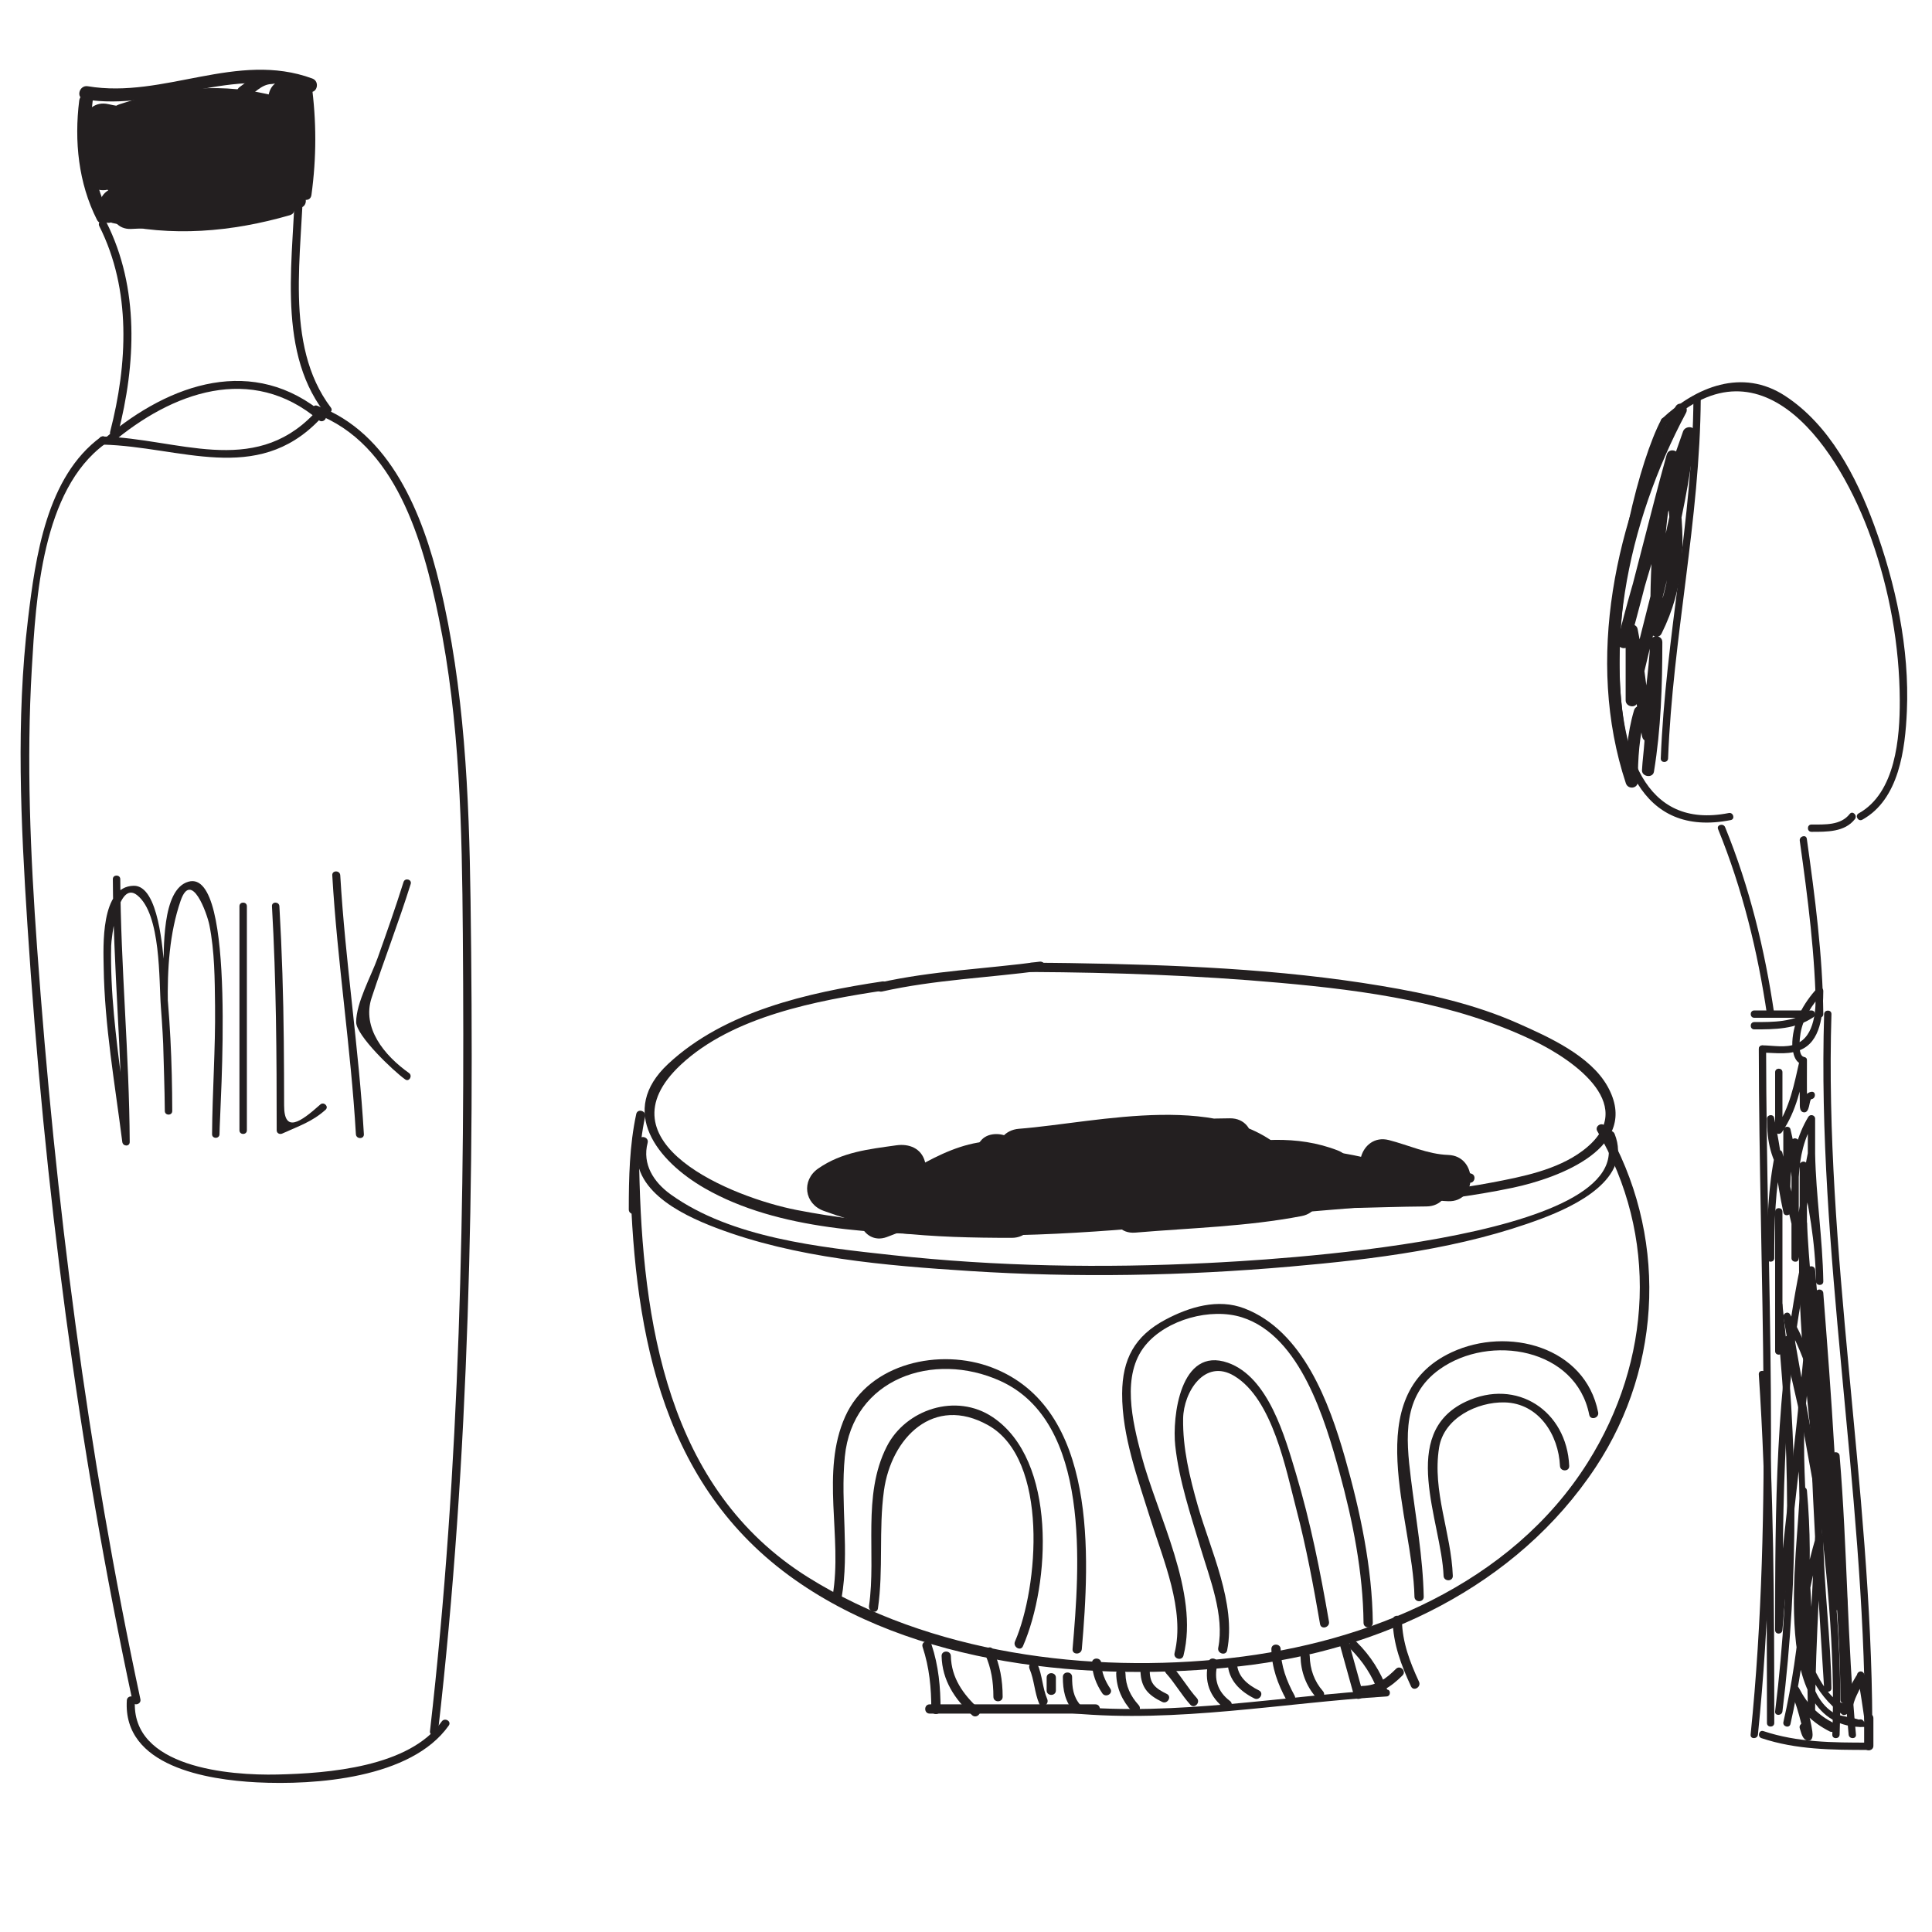 <?xml version="1.0" encoding="utf-8"?>
<!-- Generator: Adobe Illustrator 16.0.0, SVG Export Plug-In . SVG Version: 6.00 Build 0)  -->
<!DOCTYPE svg PUBLIC "-//W3C//DTD SVG 1.1//EN" "http://www.w3.org/Graphics/SVG/1.1/DTD/svg11.dtd">
<svg version="1.1" id="Layer_1" xmlns="http://www.w3.org/2000/svg" xmlns:xlink="http://www.w3.org/1999/xlink" x="0px" y="0px"
	 width="275px" height="275px" viewBox="0 0 275 275" enable-background="new 0 0 275 275" xml:space="preserve">
<g>
	<g>
		<path fill="#231F20" d="M11.277,14.304c-0.724,5.763-0.12,11.759,2.529,16.986c0.56,1.106,2.218,0.133,1.659-0.97
			c-2.496-4.928-2.946-10.6-2.266-16.016C13.354,13.076,11.43,13.091,11.277,14.304L11.277,14.304z"/>
	</g>
</g>
<g>
	<g>
		<path fill="#231F20" d="M11.983,14.13c10.811,1.81,21.364-5.005,31.962-1.1c1.166,0.429,1.664-1.429,0.511-1.854
			c-10.75-3.961-21.112,2.917-31.962,1.1C11.282,12.074,10.762,13.925,11.983,14.13L11.983,14.13z"/>
	</g>
</g>
<g>
	<g>
		<path fill="#231F20" d="M42.475,12.358c0.683,4.994,0.683,9.896,0,14.89c-0.166,1.211,1.686,1.734,1.854,0.511
			c0.732-5.356,0.732-10.555,0-15.912C44.161,10.624,42.31,11.147,42.475,12.358L42.475,12.358z"/>
	</g>
</g>
<g>
	<g>
		<path fill="#231F20" d="M15.978,31.731c8.396,2.057,17.036,1.283,25.282-1.1c1.188-0.343,0.683-2.198-0.511-1.854
			c-7.924,2.29-16.185,3.079-24.26,1.1C15.285,29.583,14.774,31.437,15.978,31.731L15.978,31.731z"/>
	</g>
</g>
<g>
	<g>
		<path fill="#231F20" d="M42.603,29.565c1.239,0,1.239-1.922,0-1.922S41.363,29.565,42.603,29.565L42.603,29.565z"/>
	</g>
</g>
<g>
	<g>
		<path fill="#231F20" d="M13.869,20.383c7.709,1.736,15.574-0.785,23.172,1.1c-0.424-1.606-0.848-3.213-1.272-4.819
			c-4.908,5.883-15.149,2.987-21.9,4.759c1.217,0.927,2.433,1.854,3.649,2.78c0-1.1,0-2.2,0-3.3
			c-1.888,0.255-3.775,0.511-5.663,0.767C16.92,36.351,40.8,31.335,41.49,16.502c0.059-1.267-0.922-2.459-2.116-2.78
			c-7.558-2.027-14.929-1.303-22.309,1.101c-3.048,0.993-2.572,5.663,0.767,5.663c7.191,0,14.383,0,21.574,0
			c-0.927-1.216-1.854-2.433-2.78-3.649c-0.648,2.549-0.335,5.124-0.799,7.701c-0.651,3.624,4.85,5.195,5.561,1.533
			c0.715-3.687,1.682-7.314,2.397-11c-1.888-0.256-3.775-0.511-5.663-0.767c0.561,4.241,0.054,8.243-0.696,12.434
			c0.927-0.706,1.854-1.411,2.78-2.116c-7.253,0.121-14.349,1.979-21.575,2.201c-3.709,0.113-3.72,5.88,0,5.766
			c7.226-0.221,14.322-2.079,21.575-2.201c1.195-0.02,2.554-0.855,2.78-2.116c0.839-4.686,1.53-9.21,0.901-13.967
			c-0.387-2.93-4.984-4.261-5.663-0.767c-0.715,3.687-1.682,7.314-2.397,11c1.854,0.511,3.707,1.022,5.561,1.533
			c0.456-2.54,0.169-5.224,0.799-7.701c0.46-1.812-0.878-3.649-2.78-3.649c-7.191,0-14.383,0-21.574,0
			c0.255,1.888,0.511,3.775,0.767,5.663c6.422-2.092,12.64-2.873,19.242-1.101c-0.706-0.927-1.411-1.854-2.116-2.78
			c-0.383,8.229-15.399,12.068-18.308,3.634c-1.038-3.007-5.663-2.604-5.663,0.767c0,1.1,0,2.2,0,3.3
			c0,1.891,1.838,3.255,3.649,2.78c8.163-2.143,18.292,1.131,24.444-6.242c1.324-1.587,0.99-4.257-1.272-4.819
			c-7.689-1.907-15.488,0.631-23.172-1.1C11.781,14.007,10.242,19.566,13.869,20.383L13.869,20.383z"/>
	</g>
</g>
<g>
	<g>
		<path fill="#231F20" d="M16.361,30.549c-0.196-0.563-0.408-1.235-0.128-1.69c0.21-0.342,1.135-0.389,1.599-0.395
			c1.238-0.016,1.24-1.938,0-1.922c-1.182,0.015-2.456,0.241-3.193,1.257c-0.691,0.951-0.491,2.224-0.13,3.26
			C14.913,32.223,16.77,31.723,16.361,30.549L16.361,30.549z"/>
	</g>
</g>
<g>
	<g>
		<path fill="#231F20" d="M38.607,10.042c-1.87,0.068-3.038,1.314-4.479,2.332c-1.004,0.708-0.045,2.376,0.97,1.659
			c1.059-0.747,2.134-2.019,3.51-2.069C39.843,11.918,39.847,9.996,38.607,10.042L38.607,10.042z"/>
	</g>
</g>
<g>
	<g>
		<path fill="#231F20" d="M14.138,32.195c4.575,9.075,4.02,19.658,1.54,29.258c-0.186,0.721,0.926,1.026,1.112,0.307
			c2.562-9.921,3.062-20.787-1.656-30.147C14.799,30.949,13.804,31.533,14.138,32.195L14.138,32.195z"/>
	</g>
</g>
<g>
	<g>
		<path fill="#231F20" d="M42.026,25.304C41.937,35.981,39.139,49.4,46.1,58.598c0.443,0.585,1.445,0.011,0.996-0.582
			c-6.802-8.987-4.005-22.231-3.917-32.711C43.186,24.56,42.032,24.561,42.026,25.304L42.026,25.304z"/>
	</g>
</g>
<g>
	<g>
		<path fill="#231F20" d="M14.345,62.209C6.623,67.858,5.046,79.311,3.989,88.098c-1.73,14.389-1.023,29.092-0.089,43.512
			c2.416,37.307,7.136,73.982,14.973,110.565c0.156,0.727,1.268,0.419,1.112-0.307C12.397,206.45,7.879,171.003,5.28,134.91
			c-0.953-13.231-1.529-26.534-0.75-39.789c0.587-9.99,1.441-25.364,10.397-31.916C15.521,62.771,14.946,61.77,14.345,62.209
			L14.345,62.209z"/>
	</g>
</g>
<g>
	<g>
		<path fill="#231F20" d="M44.846,58.863c11.495,4.243,15.367,18.186,17.588,28.972c3.039,14.754,3.323,30.075,3.445,45.085
			c0.309,37.928-0.349,75.774-4.677,113.502c-0.084,0.738,1.069,0.729,1.153,0c4.505-39.276,5.175-78.766,4.624-118.256
			c-0.209-15.002-0.864-30.257-4.383-44.9C60.185,73.229,55.62,61.614,45.152,57.75C44.453,57.493,44.154,58.607,44.846,58.863
			L44.846,58.863z"/>
	</g>
</g>
<g>
	<g>
		<path fill="#231F20" d="M18.054,242.021c-0.601,9.417,11.473,11.318,18.495,11.677c8.286,0.422,22.003-0.541,27.327-8.085
			c0.43-0.609-0.571-1.185-0.996-0.582c-4.599,6.519-16.245,7.387-23.4,7.552c-6.756,0.156-20.885-0.955-20.272-10.562
			C19.255,241.278,18.102,241.283,18.054,242.021L18.054,242.021z"/>
	</g>
</g>
<g>
	<g>
		<path fill="#231F20" d="M15.842,63.115c8.633-7.304,19.959-11.449,29.548-3.3c0.563,0.479,1.383-0.333,0.815-0.815
			c-10.076-8.562-21.985-4.478-31.179,3.3C14.458,62.78,15.278,63.592,15.842,63.115L15.842,63.115z"/>
	</g>
</g>
<g>
	<g>
		<path fill="#231F20" d="M16.062,125.139c0.062,12.483,1.277,24.921,1.344,37.403c0.353,0,0.705,0,1.058,0
			c-0.763-6.019-1.681-12.01-2.239-18.054c-0.303-3.283-0.477-6.58-0.401-9.877c0.02-0.874,0.912-9.389,3.691-7.196
			c3.435,2.71,3.09,12.147,3.386,15.938c0.384,4.915,0.549,9.857,0.559,14.786c0.353,0,0.705,0,1.058,0
			c-0.079-9.586-1.988-20.697,1.193-29.93c1.529-4.439,3.761,1.799,4.095,3.469c0.75,3.752,0.762,7.695,0.805,11.507
			c0.068,6.092-0.383,12.169-0.425,18.257c-0.005,0.683,1.053,0.682,1.058,0c0.026-3.743,2.513-37.841-4.402-35.948
			c-3.904,1.069-3.465,9.941-3.598,12.834c-0.303,6.612,0.162,13.203,0.217,19.812c0.005,0.682,1.059,0.683,1.058,0
			c-0.013-6.864-0.312-13.756-1.119-20.575c-0.247-2.09-0.774-11.549-4.367-11.486c-4.759,0.084-4.318,8.736-4.275,11.577
			c0.125,8.351,1.601,16.621,2.649,24.886c0.083,0.655,1.062,0.702,1.058,0c-0.067-12.481-1.282-24.92-1.344-37.403
			C17.116,124.457,16.058,124.457,16.062,125.139L16.062,125.139z"/>
	</g>
</g>
<g>
	<g>
		<path fill="#231F20" d="M34.083,128.989c0,10.634,0,21.268,0,31.901c0,0.683,1.058,0.683,1.058,0c0-10.634,0-21.268,0-31.901
			C35.141,128.307,34.083,128.307,34.083,128.989L34.083,128.989z"/>
	</g>
</g>
<g>
	<g>
		<path fill="#231F20" d="M38.711,128.989c0.612,10.626,0.672,21.261,0.673,31.901c0,0.431,0.442,0.619,0.796,0.457
			c2.385-1.093,4.216-1.646,6.16-3.384c0.51-0.456-0.241-1.201-0.748-0.748c-2.833,2.534-5.148,4.138-5.151,0.137
			c-0.001-3.058-0.017-6.116-0.046-9.174c-0.06-6.401-0.257-12.799-0.626-19.189C39.729,128.311,38.671,128.307,38.711,128.989
			L38.711,128.989z"/>
	</g>
</g>
<g>
	<g>
		<path fill="#231F20" d="M47.295,124.587c0.719,12.323,2.644,24.532,3.363,36.855c0.042,0.729,1.18,0.732,1.137,0
			c-0.718-12.323-2.644-24.533-3.363-36.855C48.389,123.858,47.252,123.854,47.295,124.587L47.295,124.587z"/>
	</g>
</g>
<g>
	<g>
		<path fill="#231F20" d="M57.439,125.547c-1.141,3.631-2.404,7.216-3.682,10.8c-0.922,2.589-3.061,6.393-3.061,9.144
			c0,1.906,5.271,6.939,6.985,8.156c0.558,0.396,1.085-0.522,0.534-0.914c-3.542-2.513-6.725-6.442-5.321-10.703
			c1.787-5.425,3.852-10.75,5.564-16.202C58.665,125.176,57.644,124.899,57.439,125.547L57.439,125.547z"/>
	</g>
</g>
<g>
	<g>
		<path fill="#231F20" d="M14.636,63.284c11.043,0.289,21.855,5.753,30.771-3.469c0.517-0.535-0.298-1.351-0.815-0.815
			c-8.614,8.911-19.382,3.408-29.956,3.131C13.892,62.111,13.894,63.264,14.636,63.284L14.636,63.284z"/>
	</g>
</g>
<g>
	<g>
		<path fill="#231F20" d="M125.58,139.699c-10.549,1.583-22.436,4.237-30.479,11.74c-7.187,6.704-1.564,13.814,5.239,17.716
			c10.495,6.019,24.575,6.446,36.344,6.675c14.611,0.282,29.221-1.303,43.731-2.813c11.595-1.208,23.518-1.545,34.944-3.961
			c6.574-1.391,18.299-5.76,13.46-14.42c-2.449-4.383-8.411-7.047-12.735-8.968c-6.145-2.729-12.816-4.224-19.418-5.33
			c-14.615-2.45-29.613-3.017-44.404-3.255c-1.821-0.029-3.643-0.039-5.464-0.048c-0.85-0.004-0.85,1.313,0,1.317
			c11.797,0.063,23.581,0.486,35.334,1.537c12.349,1.104,24.891,2.823,36.172,8.251c5.878,2.827,15.282,9.488,6.908,15.701
			c-3.628,2.692-8.542,3.658-12.887,4.482c-9.892,1.878-20.202,2.156-30.206,3.198c-22.735,2.367-46.082,5.132-68.742,0.705
			c-9.095-1.776-28.369-9.57-16.449-20.691c7.378-6.884,19.374-9.121,29.001-10.566C126.768,140.844,126.411,139.574,125.58,139.699
			L125.58,139.699z"/>
	</g>
</g>
<g>
	<g>
		<path fill="#231F20" d="M90.914,162.315c-1.78,6.771,5.837,10.487,10.983,12.447c11.348,4.322,24.131,5.384,36.144,6.155
			c15.167,0.974,30.451,0.696,45.587-0.629c12.011-1.051,24.502-2.569,35.85-6.848c4.691-1.77,12.904-5.643,10.349-12.034
			c-0.311-0.779-1.586-0.439-1.27,0.35c5.976,14.95-49.982,17.682-56.624,18.017c-14.982,0.754-30.083,0.505-45.001-1.127
			c-10.227-1.118-22.825-2.43-31.456-8.627c-2.428-1.742-4.091-4.311-3.291-7.354C92.401,161.843,91.13,161.494,90.914,162.315
			L90.914,162.315z"/>
	</g>
</g>
<g>
	<g>
		<path fill="#231F20" d="M89.669,166.316c0.442,21.788,3.854,44.142,22.614,57.927c17.63,12.955,43.204,15.292,64.263,12.926
			c19.899-2.236,39.314-11.286,50.589-28.338c9.664-14.616,10.177-33.406,1.362-48.487c-0.428-0.733-1.566-0.07-1.137,0.664
			c8.736,14.949,7.778,32.636-1.363,47.158c-10.918,17.346-31.255,25.641-50.873,27.845c-20.075,2.256-42.753-0.644-60.114-11.508
			c-20.123-12.593-23.581-36.434-24.023-58.187C90.97,165.468,89.652,165.467,89.669,166.316L89.669,166.316z"/>
	</g>
</g>
<g>
	<g>
		<path fill="#231F20" d="M131.323,234.43c0.972,2.934,1.238,5.838,1.24,8.908c0,0.85,1.318,0.85,1.317,0
			c-0.002-3.192-0.276-6.21-1.287-9.258C132.328,233.277,131.055,233.621,131.323,234.43L131.323,234.43z"/>
	</g>
</g>
<g>
	<g>
		<path fill="#231F20" d="M152.618,243.869c15.011,1.388,29.806-1.47,44.747-2.396c0.63-0.039,0.633-1.021,0-0.982
			c-14.941,0.926-29.736,3.783-44.747,2.396C151.987,242.828,151.992,243.812,152.618,243.869L152.618,243.869z"/>
	</g>
</g>
<g>
	<g>
		<path fill="#231F20" d="M198.23,230.621c0.072,3.392,1.207,6.376,2.612,9.416c0.355,0.771,1.491,0.102,1.137-0.664
			c-1.312-2.839-2.364-5.585-2.433-8.752C199.529,229.772,198.212,229.771,198.23,230.621L198.23,230.621z"/>
	</g>
</g>
<g>
	<g>
		<path fill="#231F20" d="M140.229,235.496c0.876,1.966,1.17,3.893,1.171,6.026c0.001,0.85,1.318,0.85,1.318,0
			c-0.002-2.38-0.376-4.503-1.353-6.69C141.021,234.057,139.886,234.728,140.229,235.496L140.229,235.496z"/>
	</g>
</g>
<g>
	<g>
		<path fill="#231F20" d="M148.979,238.797c0,0.605,0,1.211,0,1.816c0,0.85,1.316,0.85,1.316,0c0-0.605,0-1.211,0-1.816
			C150.295,237.947,148.979,237.947,148.979,238.797L148.979,238.797z"/>
	</g>
</g>
<g>
	<g>
		<path fill="#231F20" d="M190.66,233.91c0.688,2.483,1.379,4.966,2.069,7.448c0.227,0.817,1.498,0.47,1.27-0.35
			c-0.689-2.483-1.381-4.965-2.069-7.448C191.703,232.742,190.433,233.09,190.66,233.91L190.66,233.91z"/>
	</g>
</g>
<g>
	<g>
		<path fill="#231F20" d="M192.209,234.696c1.763,1.744,3.128,3.832,3.973,6.167c0.286,0.793,1.56,0.451,1.27-0.35
			c-0.922-2.551-2.383-4.841-4.311-6.749C192.536,233.167,191.604,234.098,192.209,234.696L192.209,234.696z"/>
	</g>
</g>
<g>
	<g>
		<path fill="#231F20" d="M172.021,236.541c-0.694,2.728,0.137,5.014,2.375,6.702c0.678,0.513,1.333-0.632,0.664-1.137
			c-1.753-1.324-2.306-3.105-1.77-5.216C173.5,236.067,172.229,235.718,172.021,236.541L172.021,236.541z"/>
	</g>
</g>
<g>
	<g>
		<path fill="#231F20" d="M174.756,236.716c0.067,2.393,1.744,4.026,3.782,5.036c0.758,0.376,1.426-0.76,0.664-1.137
			c-1.598-0.793-3.075-1.98-3.128-3.899C176.05,235.868,174.732,235.866,174.756,236.716L174.756,236.716z"/>
	</g>
</g>
<g>
	<g>
		<path fill="#231F20" d="M180.969,234.729c0.047,2.65,0.904,4.977,2.162,7.283c0.406,0.746,1.544,0.082,1.137-0.664
			c-1.147-2.106-1.938-4.199-1.98-6.619C182.271,233.88,180.954,233.879,180.969,234.729L180.969,234.729z"/>
	</g>
</g>
<g>
	<g>
		<path fill="#231F20" d="M185.111,235.721c0.045,2.225,0.788,4.256,2.264,5.929c0.563,0.638,1.491-0.297,0.932-0.932
			c-1.242-1.408-1.84-3.131-1.879-4.997C186.411,234.872,185.094,234.871,185.111,235.721L185.111,235.721z"/>
	</g>
</g>
<g>
	<g>
		<path fill="#231F20" d="M134.027,235.721c0.081,3.451,1.861,6.129,4.336,8.413c0.623,0.575,1.558-0.354,0.932-0.932
			c-2.213-2.042-3.877-4.377-3.95-7.481C135.325,234.873,134.007,234.871,134.027,235.721L134.027,235.721z"/>
	</g>
</g>
<g>
	<g>
		<path fill="#231F20" d="M146.545,237.543c0.68,1.59,0.698,3.369,1.379,4.967c0.331,0.78,1.466,0.107,1.137-0.664
			c-0.677-1.592-0.695-3.37-1.379-4.967C147.349,236.1,146.215,236.771,146.545,237.543L146.545,237.543z"/>
	</g>
</g>
<g>
	<g>
		<path fill="#231F20" d="M151.287,238.701c0.001,1.885,0.297,3.478,1.572,4.934c0.561,0.64,1.489-0.296,0.932-0.932
			c-1.036-1.183-1.186-2.491-1.188-4.002C152.604,237.852,151.286,237.852,151.287,238.701L151.287,238.701z"/>
	</g>
</g>
<g>
	<g>
		<path fill="#231F20" d="M155.43,236.716c0.044,1.557,0.603,3.021,1.469,4.305c0.472,0.7,1.613,0.042,1.137-0.664
			c-0.736-1.093-1.25-2.31-1.287-3.641C156.724,235.868,155.406,235.866,155.43,236.716L155.43,236.716z"/>
	</g>
</g>
<g>
	<g>
		<path fill="#231F20" d="M158.879,238.205c0.04,2.126,0.854,3.864,2.266,5.43c0.57,0.632,1.499-0.303,0.932-0.932
			c-1.178-1.305-1.847-2.726-1.879-4.498C160.181,237.356,158.863,237.355,158.879,238.205L158.879,238.205z"/>
	</g>
</g>
<g>
	<g>
		<path fill="#231F20" d="M162.33,237.708c0.012,0.953,0.163,1.883,0.694,2.691c0.564,0.859,1.494,1.407,2.395,1.849
			c0.759,0.373,1.427-0.763,0.664-1.137c-0.702-0.346-1.445-0.731-1.921-1.377c-0.432-0.587-0.506-1.32-0.516-2.026
			C163.636,236.859,162.318,236.858,162.33,237.708L162.33,237.708z"/>
	</g>
</g>
<g>
	<g>
		<path fill="#231F20" d="M165.978,238.174c1.264,1.403,2.186,3.066,3.451,4.47c0.57,0.632,1.499-0.303,0.932-0.932
			c-1.266-1.402-2.187-3.065-3.451-4.47C166.34,236.609,165.411,237.545,165.978,238.174L165.978,238.174z"/>
	</g>
</g>
<g>
	<g>
		<path fill="#231F20" d="M125.542,141.134c7.503-1.683,15.181-1.954,22.78-2.981c0.839-0.113,0.48-1.382-0.35-1.27
			c-7.605,1.027-15.273,1.297-22.781,2.982C124.363,140.05,124.714,141.319,125.542,141.134L125.542,141.134z"/>
	</g>
</g>
<g>
	<g>
		<path fill="#231F20" d="M119.789,227.453c1.152-6.634-0.192-13.433,0.463-20.116c1.088-11.103,12.583-15.096,22.122-10.779
			c12.965,5.865,11.285,26.626,10.293,38.17c-0.072,0.847,1.246,0.84,1.318,0c1.125-13.102,2.318-34.288-12.77-40.069
			c-7.417-2.842-17.494-0.645-20.905,6.958c-3.557,7.928-0.354,17.205-1.792,25.487
			C118.374,227.934,119.644,228.289,119.789,227.453L119.789,227.453z"/>
	</g>
</g>
<g>
	<g>
		<path fill="#231F20" d="M124.966,228.943c0.798-5.538,0.088-11.196,0.854-16.763c1.036-7.534,7.073-13.667,14.835-9.313
			c8.686,4.869,7.152,23.114,3.817,30.784c-0.336,0.771,0.799,1.441,1.137,0.664c3.892-8.945,4.842-26.43-4.289-32.586
			c-5.22-3.521-12.401-1.136-15.101,4.177c-3.54,6.967-1.458,15.282-2.525,22.688C123.576,229.424,124.846,229.782,124.966,228.943
			L124.966,228.943z"/>
	</g>
</g>
<g>
	<g>
		<path fill="#231F20" d="M168.457,235.647c2.259-9.005-3.758-19.986-5.998-28.52c-1.254-4.774-2.893-11.412,0.577-15.641
			c3.016-3.677,9.302-5.382,13.739-3.978c8.367,2.647,11.856,14.674,13.889,22.077c1.883,6.86,3.357,14.271,3.422,21.416
			c0.008,0.849,1.325,0.85,1.318,0c-0.072-7.853-1.807-15.967-3.948-23.476c-2.25-7.888-5.993-18.086-14.331-21.288
			c-3.767-1.447-7.855-0.2-11.242,1.603c-4.374,2.327-6.134,5.615-6.157,10.516c-0.029,6.04,2.248,12.157,4.022,17.843
			c1.793,5.745,4.968,13,3.439,19.098C166.98,236.122,168.251,236.472,168.457,235.647L168.457,235.647z"/>
	</g>
</g>
<g>
	<g>
		<path fill="#231F20" d="M174.671,234.902c1.318-6.634-2.396-14.319-4.172-20.562c-1.151-4.044-2.167-8.198-2.093-12.428
			c0.066-3.806,3.091-8.584,7.276-6.063c5.483,3.304,7.355,13.321,8.835,18.961c1.414,5.393,2.431,10.878,3.38,16.367
			c0.144,0.836,1.413,0.48,1.27-0.35c-1.226-7.1-2.626-14.163-4.698-21.071c-1.56-5.196-3.901-13.754-9.696-15.784
			c-6.787-2.378-7.936,7.739-7.488,11.815c0.543,4.947,2.179,9.784,3.599,14.53c1.305,4.359,3.435,9.623,2.519,14.234
			C173.236,235.382,174.506,235.735,174.671,234.902L174.671,234.902z"/>
	</g>
</g>
<g>
	<g>
		<path fill="#231F20" d="M202.652,227.278c-0.112-5.654-1.137-11.229-1.825-16.829c-0.723-5.866-1.224-11.76,4.086-15.543
			c7.182-5.117,19.434-2.982,21.298,6.475c0.164,0.833,1.434,0.479,1.27-0.35c-1.846-9.366-12.856-12.266-20.845-8.55
			c-13.3,6.188-5.522,23.621-5.302,34.797C201.352,228.127,202.669,228.128,202.652,227.278L202.652,227.278z"/>
	</g>
</g>
<g>
	<g>
		<path fill="#231F20" d="M206.793,224.299c-0.232-6.144-2.953-12.023-1.953-18.249c0.681-4.234,5.458-6.52,9.312-6.433
			c4.886,0.11,7.699,4.643,7.892,9.039c0.037,0.846,1.355,0.85,1.318,0c-0.344-7.84-7.479-12.547-14.714-9.147
			c-9.684,4.55-3.463,17.098-3.171,24.79C205.508,225.146,206.825,225.148,206.793,224.299L206.793,224.299z"/>
	</g>
</g>
<g>
	<g>
		<path fill="#231F20" d="M90.561,158.574c-0.961,4.484-1.057,9.012-1.059,13.582c0,0.85,1.317,0.85,1.317,0
			c0.002-4.453,0.075-8.859,1.012-13.232C92.008,158.096,90.739,157.743,90.561,158.574L90.561,158.574z"/>
	</g>
</g>
<g>
	<g>
		<path fill="#231F20" d="M123.761,172.622c3.753-4.227,10.718-5.022,15.989-5.72c6.831-0.903,13.771-1.019,20.652-1.039
			c5.798-0.019,11.593,0.171,17.39,0.239c10.508,0.126,21.051-0.796,31.275,2.219c0.816,0.241,1.163-1.03,0.35-1.27
			c-10.079-2.973-20.516-2.229-30.894-2.261c-6.445-0.019-12.887-0.262-19.333-0.242c-7.3,0.023-14.618,0.313-21.848,1.371
			c-4.922,0.72-11.034,1.852-14.514,5.771C122.267,172.323,123.195,173.259,123.761,172.622L123.761,172.622z"/>
	</g>
</g>
<g>
	<g>
		<path fill="#231F20" d="M123.999,170.099c-0.952,0.496-1.989,0.804-3.043,0.986c0.117,0.424,0.233,0.847,0.351,1.271
			c6.517-2.34,11.916-6.878,18.732-8.503c5.414-1.29,12.257,0.22,17.737,0.565c13.984,0.883,29.662-2.044,42.851,3.837
			c0.769,0.344,1.439-0.792,0.664-1.137c-12.777-5.699-27.768-3.303-41.319-3.895c-6.447-0.281-13.001-1.291-19.454-0.756
			c-7.127,0.59-13.021,6.27-19.561,8.617c-0.806,0.289-0.484,1.415,0.351,1.271c1.176-0.204,2.301-0.569,3.357-1.12
			C125.417,170.843,124.751,169.706,123.999,170.099L123.999,170.099z"/>
	</g>
</g>
<g>
	<g>
		<path fill="#231F20" d="M127.437,172.469c6.335,0.639,12.662-0.14,16.827-5.433c-1.331,0.171-2.661,0.343-3.991,0.515
			c3.3,1.794,6.55,2.499,10.296,2.385c3.513-0.107,7.925-1.951,10.784,0.824c0.776-1.874,1.553-3.748,2.329-5.622
			c-4.252-0.438-8.204-1.857-12.353-2.77c-2.987-0.657-8.34-1.451-11.057,0.24c-4.782,2.977-10.521,5.159-15.781,7.117
			c0.846,2.007,1.692,4.013,2.538,6.02c3.423-2.15,8.251-1.979,12.147-2.136c4.965-0.2,9.938-0.088,14.906-0.219
			c11.104-0.291,23.795-7.493,34.609-3.272c0-2.117,0-4.234,0-6.352c-10.29,2.1-20.824,2.312-31.225,3.607
			c-4.157,0.518-4.208,7.11,0,6.586c10.987-1.368,22.103-1.623,32.977-3.842c3.511-0.717,2.744-5.28,0-6.352
			c-11.711-4.57-24.521,2.599-36.361,3.038c-9.251,0.343-22.112-1.94-30.377,3.253c-3.042,1.911-1.089,7.369,2.538,6.02
			c5.502-2.048,10.904-4.514,16.159-7.126c2.742-1.363,6.657-0.407,9.531,0.328c3.932,1.007,7.692,2.028,11.749,2.444
			c2.941,0.303,4.251-3.757,2.329-5.622c-6.635-6.438-15.045-0.233-22.414-4.238c-1.187-0.646-3.07-0.655-3.991,0.515
			c-3.146,4-7.458,3.979-12.168,3.505C123.211,165.457,123.252,172.048,127.437,172.469L127.437,172.469z"/>
	</g>
</g>
<g>
	<g>
		<path fill="#231F20" d="M180.248,171.724c7.601,0.601,15.174,0.047,22.782,0c4.246-0.025,4.249-6.612,0-6.586
			c-7.608,0.046-15.182,0.6-22.782,0C176.011,164.803,176.043,171.393,180.248,171.724L180.248,171.724z"/>
	</g>
</g>
<g>
	<g>
		<path fill="#231F20" d="M137.792,175.449c8.306,0.643,16.528-0.006,24.694-1.606c4.166-0.816,2.397-7.165-1.752-6.352
			c-7.598,1.489-15.221,1.968-22.942,1.372C133.554,168.535,133.586,175.125,137.792,175.449L137.792,175.449z"/>
	</g>
</g>
<g>
	<g>
		<path fill="#231F20" d="M183.515,166.746c-7.222,1.382-14.594,1.498-21.904,2.117c-4.2,0.354-4.234,6.944,0,6.586
			c7.905-0.668,15.845-0.856,23.656-2.352C189.436,172.3,187.665,165.952,183.515,166.746L183.515,166.746z"/>
	</g>
</g>
<g>
	<g>
		<path fill="#231F20" d="M127.437,175.449c5.513,0.625,11.025,0.744,16.568,0.745c4.248,0.001,4.248-6.586,0-6.586
			c-5.543-0.002-11.055-0.121-16.568-0.745C123.22,168.385,123.266,174.977,127.437,175.449L127.437,175.449z"/>
	</g>
</g>
<g>
	<g>
		<path fill="#231F20" d="M206.135,164.394c-2.905-0.097-5.654-1.404-8.442-2.117c-4.118-1.053-5.864,5.3-1.752,6.352
			c3.413,0.873,6.625,2.234,10.194,2.352C210.385,171.12,210.371,164.533,206.135,164.394L206.135,164.394z"/>
	</g>
</g>
<g>
	<g>
		<path fill="#231F20" d="M127.598,163.021c-3.982,0.563-7.751,0.951-11.142,3.311c-2.407,1.675-1.979,5.024,0.787,6.02
			c2.387,0.859,4.784,1.629,7.249,2.236c4.125,1.017,5.874-5.335,1.751-6.352c-2.464-0.607-4.861-1.378-7.249-2.236
			c0.262,2.007,0.524,4.013,0.787,6.02c2.878-2.003,6.179-2.167,9.568-2.646c1.781-0.252,2.729-2.49,2.3-4.052
			C131.128,163.427,129.374,162.771,127.598,163.021L127.598,163.021z"/>
	</g>
</g>
<g>
	<g>
		<path fill="#231F20" d="M183.612,164.613c-8.99-9.638-27.186-4.836-38.57-3.943c-4.179,0.327-4.297,6.624,0,6.586
			c10.031-0.087,19.997-1.402,30.028-1.49c4.245-0.036,4.249-6.623,0-6.586c-10.031,0.087-19.997,1.402-30.028,1.49
			c0,2.195,0,4.391,0,6.586c5.686-0.445,11.336-1.206,17.034-1.503c5.331-0.278,12.899-0.748,16.878,3.519
			C181.857,172.383,186.505,167.715,183.612,164.613L183.612,164.613z"/>
	</g>
</g>
<g>
	<g>
		<path fill="#231F20" d="M237.281,60.352c13.756-12.924,24.687,3.899,29.076,16.323c2.595,7.342,4.021,15.208,4.055,22.994
			c0.023,5.315-0.585,13.199-5.855,16.109c-0.587,0.324-0.062,1.223,0.525,0.898c5.245-2.897,6.104-10.066,6.341-15.435
			c0.393-8.95-1.591-18.153-4.664-26.511c-2.536-6.897-6.348-14.257-12.672-18.384c-6.103-3.983-12.686-1.292-17.542,3.27
			C236.056,60.077,236.793,60.811,237.281,60.352L237.281,60.352z"/>
	</g>
</g>
<g>
	<g>
		<path fill="#231F20" d="M236.464,59.722c-6.095,11.516-15.787,62.086,9.889,57.007c0.657-0.13,0.378-1.132-0.277-1.003
			c-24.072,4.762-14.462-44.618-8.713-55.479C237.676,59.654,236.778,59.129,236.464,59.722L236.464,59.722z"/>
	</g>
</g>
<g>
	<g>
		<path fill="#231F20" d="M244.55,118.02c3.467,8.495,5.64,17.403,6.976,26.468c0.098,0.661,1.101,0.379,1.004-0.277
			c-1.337-9.064-3.51-17.972-6.976-26.467C245.304,117.131,244.297,117.399,244.55,118.02L244.55,118.02z"/>
	</g>
</g>
<g>
	<g>
		<path fill="#231F20" d="M263.287,115.859c-1.28,1.644-3.56,1.501-5.445,1.502c-0.671,0-0.671,1.041,0,1.04
			c2.154-0.001,4.724,0.064,6.182-1.807C264.43,116.072,263.699,115.331,263.287,115.859L263.287,115.859z"/>
	</g>
</g>
<g>
	<g>
		<path fill="#231F20" d="M256.178,119.674c1.15,8.202,2.221,16.383,2.308,24.675c0.008,0.67,1.048,0.671,1.041,0
			c-0.089-8.384-1.183-16.663-2.345-24.952C257.088,118.736,256.086,119.019,256.178,119.674L256.178,119.674z"/>
	</g>
</g>
<g>
	<g>
		<path fill="#231F20" d="M249.702,146.523c2.966-0.002,5.856-0.015,8.402-1.725c0.417-0.28,0.277-0.97-0.263-0.97
			c-2.713,0-5.427,0-8.14,0c-0.671,0-0.671,1.041,0,1.041c2.713,0,5.427,0,8.14,0c0.671,0,0.671-1.041,0-1.041
			c-2.713,0-5.427,0-8.14,0c-0.671,0-0.671,1.041,0,1.041c2.713,0,5.427,0,8.14,0c-0.088-0.323-0.175-0.646-0.263-0.97
			c-2.393,1.607-5.096,1.581-7.877,1.582C249.031,145.483,249.031,146.523,249.702,146.523L249.702,146.523z"/>
	</g>
</g>
<g>
	<g>
		<path fill="#231F20" d="M250.866,149.833c1.988,0.021,4.045,0.411,5.865-0.612c2.664-1.5,2.765-5.561,2.795-8.181
			c0.005-0.438-0.581-0.711-0.889-0.368c-1.933,2.164-3.369,4.66-3.518,7.609c-0.049,0.977,0.162,2.98,1.421,3.186
			c0.656,0.106,0.938-0.896,0.277-1.004c-0.983-0.159-0.629-2.774-0.534-3.361c0.353-2.178,1.653-4.086,3.09-5.693
			c-0.296-0.123-0.593-0.245-0.889-0.368c-0.028,2.485-0.058,6.451-2.849,7.561c-1.475,0.587-3.232,0.208-4.771,0.191
			C250.195,148.785,250.196,149.825,250.866,149.833L250.866,149.833z"/>
	</g>
</g>
<g>
	<g>
		<path fill="#231F20" d="M250.346,149.312c0.045,32.549,2.15,65.13-1.164,97.595c-0.067,0.667,0.974,0.66,1.041,0
			c3.313-32.465,1.208-65.046,1.164-97.595C251.386,148.642,250.346,148.642,250.346,149.312L250.346,149.312z"/>
	</g>
</g>
<g>
	<g>
		<path fill="#231F20" d="M259.646,144.35c-1.031,33.774,5.685,67.167,5.814,100.905c0.003,0.671,1.043,0.671,1.041,0
			c-0.13-33.738-6.847-67.131-5.814-100.905C260.707,143.679,259.666,143.681,259.646,144.35L259.646,144.35z"/>
	</g>
</g>
<g>
	<g>
		<path fill="#231F20" d="M250.728,247.409c4.951,1.655,10.084,1.673,15.253,1.675c0.671,0,0.671-1.04,0-1.041
			c-5.071-0.002-10.114-0.012-14.976-1.638C250.366,246.192,250.095,247.197,250.728,247.409L250.728,247.409z"/>
	</g>
</g>
<g>
	<g>
		<path fill="#231F20" d="M264.819,245.775c0.671,0,0.671-1.041,0-1.041S264.148,245.775,264.819,245.775L264.819,245.775z"/>
	</g>
</g>
<g>
	<g>
		<path fill="#231F20" d="M256.159,174.123c-0.944,24.416,5.595,48.368,4.65,72.784c-0.025,0.671,1.015,0.669,1.041,0
			c0.944-24.416-5.596-48.368-4.65-72.784C257.226,173.452,256.186,173.454,256.159,174.123L256.159,174.123z"/>
	</g>
</g>
<g>
	<g>
		<path fill="#231F20" d="M252.671,185.703c2.18,19.252,2.37,38.653,0,57.897c-0.081,0.665,0.96,0.657,1.041,0
			c2.369-19.244,2.179-38.646,0-57.897C253.637,185.045,252.596,185.037,252.671,185.703L252.671,185.703z"/>
	</g>
</g>
<g>
	<g>
		<path fill="#231F20" d="M260.81,207.208c1.106,13.214,1.071,26.498,2.325,39.699c0.063,0.662,1.104,0.668,1.041,0
			c-1.254-13.201-1.219-26.485-2.325-39.699C261.795,206.545,260.754,206.539,260.81,207.208L260.81,207.208z"/>
	</g>
</g>
<g>
	<g>
		<path fill="#231F20" d="M250.346,195.629c1.114,16.521,1.161,33.074,1.161,49.626c0,0.671,1.041,0.671,1.041,0
			c-0.001-16.552-0.048-33.104-1.161-49.626C251.342,194.963,250.301,194.959,250.346,195.629L250.346,195.629z"/>
	</g>
</g>
<g>
	<g>
		<path fill="#231F20" d="M253.851,190.805c2.375,11.528,5.66,22.874,6.959,34.602c0.341-0.046,0.682-0.092,1.022-0.139
			c-2.521-12.646-4.744-25.348-6.978-38.047c-0.317,0.134-0.634,0.268-0.951,0.401c7.09,12.401,6.905,27.254,8.069,41.091
			c0.057,0.663,1.097,0.669,1.041,0c-1.18-14.012-1.031-29.056-8.212-41.616c-0.31-0.541-1.049-0.155-0.951,0.401
			c2.234,12.698,4.457,25.4,6.978,38.047c0.114,0.57,1.087,0.445,1.022-0.139c-1.31-11.821-4.603-23.257-6.996-34.879
			C254.719,189.871,253.716,190.149,253.851,190.805L253.851,190.805z"/>
	</g>
</g>
<g>
	<g>
		<path fill="#231F20" d="M258.867,193.474c-4.24,0.61-2.809,15.143-2.778,17.627c0.133,10.841,1.18,21.66,1.232,32.5
			c0.004,0.671,1.037,0.671,1.041,0c0.099-20.983,3.423-42.262-1.181-63c-0.109-0.492-0.901-0.503-1.004,0
			c-3.431,16.927-3.505,34.22-3.507,51.421c0,0.68,0.987,0.659,1.041,0c1.251-15.47,3.518-30.836,4.65-46.318
			c-0.347,0-0.694,0-1.041,0c0.042,18.224,1.166,36.408,2.324,54.588c0.043,0.663,1.049,0.676,1.041,0
			c-0.093-7.185-1.086-14.315-1.16-21.505c-0.007-0.591-0.857-0.703-1.022-0.139c-2.565,8.825-4.504,19.062,3.727,25.402
			c0.145,0.111,0.377,0.081,0.525,0c0.771-0.426,0.92-1.057,1.179-1.881c0.341-1.086,1.312-2.518,1.405-3.531
			c-0.078,0.844-0.902,0.08-0.639,1.6c0.191,1.109,0.351,2.224,0.516,3.337c0.083,0.56,0.163,1.12,0.242,1.681
			c-0.084-0.593-3.524-0.959-4.135-1.274c-4.746-2.453-4.492-10.967-4.557-15.387c-0.079-5.477,0.396-10.948,0.433-16.424
			c-0.347,0-0.694,0-1.041,0c0.99,11.085,0.142,22.095-2.309,32.946c-0.147,0.653,0.855,0.931,1.004,0.277
			c2.469-10.937,3.344-22.045,2.346-33.224c-0.06-0.657-1.036-0.681-1.041,0c-0.054,8.288-4.94,34.858,9.821,33.605
			c0.367-0.031,0.551-0.307,0.502-0.659c-0.282-1.995-0.137-5.224-1.194-6.954c-0.285-0.468-0.924-0.237-0.97,0.262
			c0.01-0.103-0.887,1.472-0.941,1.646c-0.271,0.862-0.24,3.542-2.322,1.655c-1.06-0.96-1.802-2.203-2.466-3.451
			c-3.064-5.759-0.769-13.549,0.919-19.349c-0.341-0.047-0.682-0.093-1.022-0.139c0.075,7.189,1.068,14.32,1.16,21.505
			c0.347,0,0.694,0,1.041,0c-1.159-18.18-2.283-36.364-2.324-54.588c-0.002-0.678-0.992-0.661-1.041,0
			c-1.133,15.482-3.398,30.849-4.65,46.318c0.347,0,0.694,0,1.041,0c0-9.172,0.042-18.34,0.536-27.502
			c0.233-4.329,0.639-8.646,1.155-12.95c0.359-2.989,0.864-5.955,1.417-8.913c-0.135,0.721,0.4,3.526,0.622,4.952
			c2.876,18.486-0.033,37.417-0.121,55.992c0.347,0,0.694,0,1.041,0c-0.042-8.574-0.742-17.149-1.056-25.716
			c-0.096-2.59-1.89-22.871,1.838-23.407C259.806,194.382,259.523,193.38,258.867,193.474L258.867,193.474z"/>
	</g>
</g>
<g>
	<g>
		<path fill="#231F20" d="M252.671,172.47c0,6.616,0,13.233,0,19.85c0,0.671,1.041,0.671,1.041,0c0-6.616,0-13.233,0-19.85
			C253.712,171.799,252.671,171.799,252.671,172.47L252.671,172.47z"/>
	</g>
</g>
<g>
	<g>
		<path fill="#231F20" d="M256.159,174.123c1.233,22.678,5.688,45.073,5.813,67.824c0.004,0.671,1.044,0.671,1.041,0
			c-0.126-22.751-4.581-45.146-5.813-67.824C257.163,173.456,256.123,173.452,256.159,174.123L256.159,174.123z"/>
	</g>
</g>
<g>
	<g>
		<path fill="#231F20" d="M256.159,179.087c0.061,11.26,1.062,22.496,4.669,33.222c0.213,0.632,1.218,0.36,1.004-0.277
			c-3.578-10.635-4.572-21.779-4.632-32.944C257.196,178.416,256.156,178.416,256.159,179.087L256.159,179.087z"/>
	</g>
</g>
<g>
	<g>
		<path fill="#231F20" d="M257.321,180.739c1.161,13.215,2.268,26.43,2.324,39.704c0.003,0.671,1.044,0.671,1.041,0
			c-0.058-13.274-1.164-26.489-2.324-39.704C258.304,180.076,257.263,180.07,257.321,180.739L257.321,180.739z"/>
	</g>
</g>
<g>
	<g>
		<path fill="#231F20" d="M258.485,184.05c1.158,14.869,2.274,29.741,2.324,44.663c0.003,0.671,1.043,0.671,1.041,0
			c-0.051-14.922-1.167-29.794-2.324-44.663C259.475,183.386,258.434,183.381,258.485,184.05L258.485,184.05z"/>
	</g>
</g>
<g>
	<g>
		<path fill="#231F20" d="M252.548,179.087c0.004-4.979,0.12-9.855,1.146-14.75c-0.335,0-0.669,0-1.004,0
			c1.162,4.963,2.325,9.926,3.488,14.889c0.137,0.579,1.022,0.441,1.022-0.139c0-4.411,0-8.822,0-13.233
			c-0.341,0.046-0.682,0.092-1.022,0.139c1.269,5.436,2.219,10.803,2.308,16.404c0.011,0.67,1.051,0.671,1.041,0
			c-0.092-6.089-1.046-12.115-1.164-18.198c-0.012-0.572-0.898-0.728-1.022-0.139c-1.034,4.927-1.289,9.964-2.326,14.889
			c0.341,0.047,0.682,0.093,1.022,0.139c0-5.515,0-11.028,0-16.543c0-0.501-0.727-0.731-0.97-0.263
			c-1.565,3.017-1.229,6.898-1.234,10.188c0.341-0.046,0.682-0.092,1.022-0.139c-0.953-4.383-1.37-8.85-2.325-13.232
			c-0.127-0.581-1.025-0.44-1.022,0.139c0.018,3.375,0.549,5.685,2.396,8.533c0.275,0.425,0.97,0.271,0.97-0.263
			c0-2.206,0-4.412,0-6.618c-0.341,0.046-0.682,0.092-1.022,0.139c0.492,2.126,1.014,4.298,1.145,6.479
			c0.041,0.669,1.003,0.671,1.041,0c0.163-2.934,0.73-5.476,2.255-8.008c-0.323-0.088-0.646-0.175-0.97-0.263
			c0,2.757,0,5.514,0,8.271c0,0.671,1.041,0.671,1.041,0c0-2.757,0-5.514,0-8.271c0-0.522-0.704-0.703-0.97-0.263
			c-1.592,2.645-2.227,5.472-2.397,8.533c0.347,0,0.694,0,1.041,0c-0.138-2.28-0.669-4.536-1.182-6.757
			c-0.135-0.58-1.022-0.441-1.022,0.139c0,2.206,0,4.412,0,6.618c0.323-0.088,0.646-0.175,0.97-0.263
			c-1.704-2.626-2.238-4.938-2.254-8.008c-0.341,0.046-0.682,0.092-1.022,0.139c0.956,4.382,1.373,8.849,2.325,13.232
			c0.127,0.583,1.021,0.438,1.022-0.139c0.004-3.064-0.357-6.871,1.092-9.663c-0.323-0.088-0.646-0.175-0.97-0.263
			c0,5.515,0,11.028,0,16.543c0,0.576,0.899,0.723,1.022,0.139c1.036-4.927,1.291-9.964,2.326-14.889
			c-0.341-0.047-0.682-0.093-1.022-0.139c0.119,6.083,1.073,12.109,1.164,18.198c0.347,0,0.694,0,1.041,0
			c-0.091-5.703-1.052-11.139-2.345-16.682c-0.136-0.579-1.022-0.441-1.022,0.139c0,4.411,0,8.822,0,13.233
			c0.341-0.046,0.682-0.092,1.022-0.139c-1.164-4.962-2.327-9.925-3.488-14.889c-0.115-0.49-0.897-0.505-1.004,0
			c-1.041,4.975-1.178,9.958-1.183,15.027C251.507,179.758,252.547,179.758,252.548,179.087L252.548,179.087z"/>
	</g>
</g>
<g>
	<g>
		<path fill="#231F20" d="M252.671,152.619c0,2.757,0,5.514,0,8.271c0,0.544,0.687,0.675,0.97,0.263
			c2.122-3.096,2.709-6.451,3.541-10.049c-0.341-0.047-0.682-0.093-1.022-0.139c0,1.972-0.018,3.945,0.024,5.917
			c0.009,0.422-0.084,1.275,0.467,1.427c1.015,0.279,0.829-1.813,1.191-1.859c0.655-0.085,0.664-1.126,0-1.041
			c-0.884,0.114-1.138,1.08-1.364,1.813c-0.265,0.858,0.385-0.912,0.783,0.38c-0.088-0.286-0.036-0.682-0.043-0.977
			c-0.04-1.886-0.018-3.774-0.018-5.66c0-0.58-0.888-0.719-1.022-0.139c-0.809,3.502-1.366,6.783-3.436,9.801
			c0.323,0.088,0.646,0.175,0.97,0.263c0-2.757,0-5.514,0-8.271C253.712,151.948,252.671,151.948,252.671,152.619L252.671,152.619z"
			/>
	</g>
</g>
<g>
	<g>
		<path fill="#231F20" d="M241.043,56.676c-0.098,17.229-3.996,34.143-4.65,51.28c-0.025,0.671,1.015,0.668,1.041,0
			c0.653-17.137,4.552-34.051,4.65-51.28C242.087,56.005,241.047,56.006,241.043,56.676L241.043,56.676z"/>
	</g>
</g>
<g>
	<g>
		<path fill="#231F20" d="M237.207,69.91c0.927,6.926,0.986,13.007-2.205,19.412c0.538,0.146,1.076,0.292,1.615,0.438
			c0.004-8.306,0.19-16.493,2.293-24.583c0.281-1.083-1.373-1.538-1.672-0.461c-2.441,8.792-4.533,17.676-6.976,26.467
			c0.558,0.154,1.114,0.307,1.672,0.461c2.445-10.127,5.853-19.955,9.302-29.775c-0.567-0.077-1.135-0.154-1.703-0.23
			c-1.284,12.905-5.475,25.175-8.108,37.815c0.567,0.077,1.135,0.154,1.703,0.23c0-3.309,0-6.617,0-9.925
			c-0.568,0.077-1.136,0.154-1.703,0.23c1.022,4.928,1.304,9.96,2.326,14.888c0.205,0.987,1.677,0.719,1.703-0.23
			c0.119-4.443,0.994-8.801,1.163-13.234c-0.578,0-1.156,0-1.734,0c-0.003,6.046-0.152,11.985-1.132,17.967
			c0.567,0.077,1.135,0.154,1.703,0.23c0.159-3.035,0.753-5.53-0.031-8.502c-0.285-1.08-1.957-0.622-1.672,0.461
			c0.735,2.789,0.116,5.258-0.031,8.042c-0.051,0.967,1.544,1.2,1.703,0.23c1.003-6.127,1.19-12.228,1.194-18.428
			c0-1.122-1.691-1.113-1.734,0c-0.168,4.433-1.043,8.791-1.163,13.234c0.568-0.077,1.136-0.154,1.703-0.23
			c-1.022-4.928-1.304-9.96-2.326-14.888c-0.202-0.976-1.703-0.729-1.703,0.23c0,3.309,0,6.617,0,9.925c0,0.96,1.5,1.206,1.703,0.23
			c2.666-12.796,6.87-25.213,8.171-38.276c0.102-1.028-1.398-1.099-1.703-0.23c-3.449,9.82-6.856,19.648-9.302,29.775
			c-0.262,1.086,1.372,1.539,1.672,0.461c2.442-8.792,4.534-17.675,6.976-26.467c-0.558-0.154-1.114-0.307-1.672-0.461
			c-2.141,8.237-2.351,16.576-2.355,25.043c0,0.828,1.221,1.23,1.615,0.438c3.329-6.681,3.421-12.979,2.443-20.287
			C238.795,68.819,237.06,68.805,237.207,69.91L237.207,69.91z"/>
	</g>
</g>
<g>
	<g>
		<path fill="#231F20" d="M238.489,57.893c-8.534,16.006-12.894,35.977-7.064,53.603c0.303,0.915,1.699,0.775,1.703-0.23
			c0.011-3.329,0.177-6.472,1.132-9.695c0.318-1.075-1.355-1.53-1.672-0.461c-0.998,3.371-1.183,6.648-1.194,10.156
			c0.568-0.077,1.136-0.154,1.703-0.23c-5.685-17.188-1.436-36.654,6.889-52.267C240.512,57.782,239.015,56.906,238.489,57.893
			L238.489,57.893z"/>
	</g>
</g>
<g>
	<g>
		<path fill="#231F20" d="M132.333,243.914c7.863,0,15.725,0,23.587,0c0.85,0,0.85-1.318,0-1.318c-7.862,0-15.725,0-23.587,0
			C131.483,242.596,131.483,243.914,132.333,243.914L132.333,243.914z"/>
	</g>
</g>
<g>
	<g>
		<path fill="#231F20" d="M193.923,241.293c2.401-0.058,4.061-1.17,5.709-2.813c0.603-0.601-0.329-1.532-0.932-0.932
			c-1.393,1.389-2.73,2.379-4.777,2.429C193.075,239.996,193.073,241.313,193.923,241.293L193.923,241.293z"/>
	</g>
</g>
<g>
	<g>
		<path fill="#231F20" d="M256.19,246.052c0.202,0.598,0.376,1.615,1.137,1.706c0.758,0.091,0.705-0.834,0.641-1.296
			c-0.292-2.078-0.97-4.274-1.885-6.159c-0.379,0.222-0.758,0.442-1.137,0.664c1.267,2.486,2.992,4.212,5.479,5.479
			c0.755,0.386,1.422-0.751,0.664-1.137c-2.3-1.173-3.833-2.706-5.006-5.006c-0.388-0.761-1.505-0.094-1.137,0.664
			c0.662,1.365,1.069,2.865,1.435,4.333c0.126,0.508,0.26,1.027,0.32,1.548c0.063,0.553,1.313,0.224,1.066-0.292
			c-0.129-0.271-0.212-0.571-0.308-0.854C257.189,244.901,255.917,245.245,256.19,246.052L256.19,246.052z"/>
	</g>
</g>
<g>
	<g>
		<path fill="#231F20" d="M265.342,244.566c0,1.311,0,2.62,0,3.931c0,0.85,1.316,0.85,1.316,0c0-1.311,0-2.62,0-3.931
			C266.658,243.717,265.342,243.717,265.342,244.566L265.342,244.566z"/>
	</g>
</g>
</svg>
